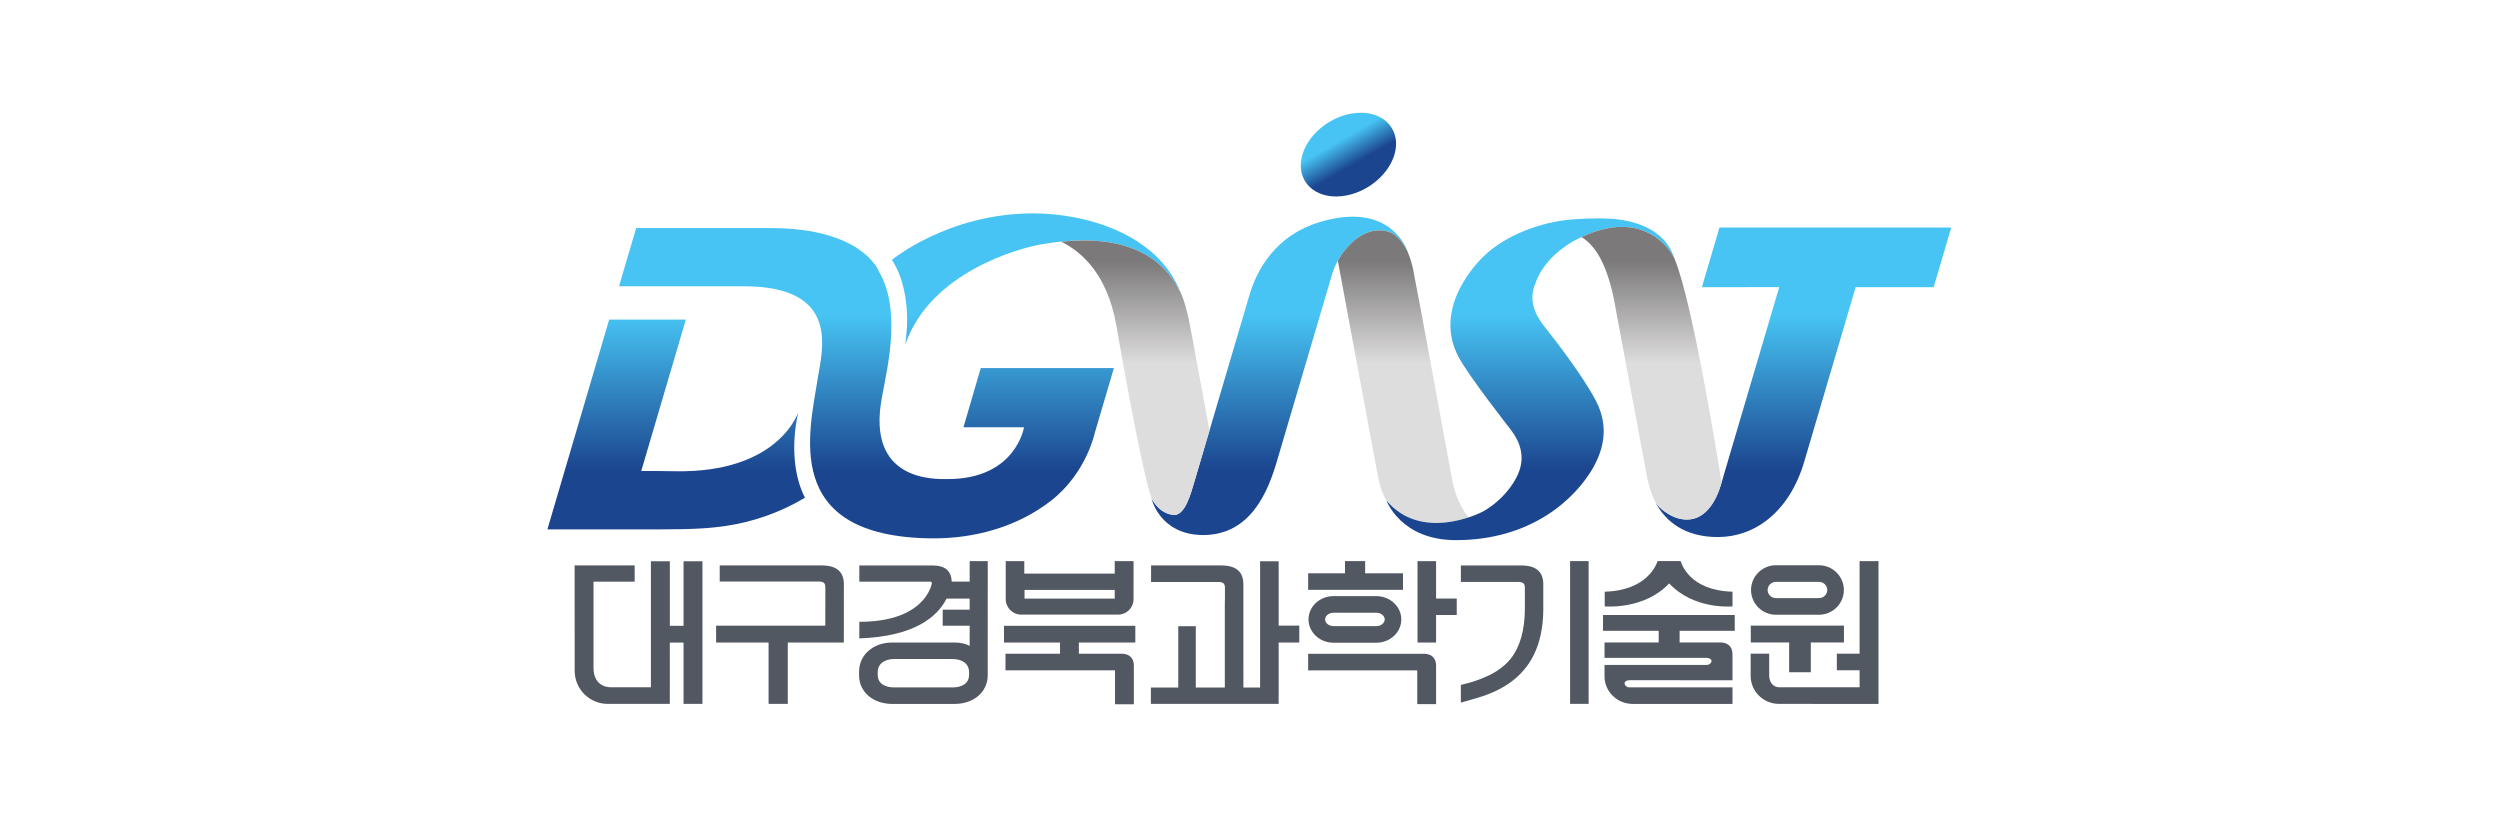 <svg width="1530" height="500" viewBox="0 0 1530 500" fill="none" xmlns="http://www.w3.org/2000/svg">
<path d="M418.327 383.003H409.938V343.477H398.353V420.616L375.143 420.626C371.459 420.767 368.55 419.831 366.502 417.863C364.358 415.81 363.231 412.63 363.231 408.694V355.973H388.419V346.044H351.666L351.696 410.561C351.696 421.708 360.775 430.777 371.902 430.777C371.902 430.777 409.41 430.762 409.923 430.762C409.923 418.82 409.923 429.982 409.938 393.279H418.327V430.777H429.902V343.477H418.327V383.003Z" fill="#525861"/>
<path d="M1113.18 366.058H1086.93C1084.1 366.058 1081.79 363.818 1081.79 361.08C1081.79 358.328 1084.1 356.093 1086.89 356.093H1113.18C1115.99 356.093 1118.28 358.328 1118.28 361.08C1118.28 363.818 1115.99 366.058 1113.18 366.058ZM1113.18 345.927H1086.89C1078.49 345.927 1071.63 352.731 1071.63 361.08C1071.63 369.44 1078.5 376.229 1086.93 376.229H1113.18C1121.58 376.229 1128.45 369.44 1128.45 361.08C1128.45 352.731 1121.58 345.927 1113.18 345.927Z" fill="#525861"/>
<path d="M1094.96 411.409H1108.22V393.196H1128.5V382.874H1071.48V393.196H1094.96V411.409Z" fill="#525861"/>
<path d="M1138.29 343.416H1138.07V400.047H1124.15V410.203H1138.07V420.626H1089.02C1085.27 420.626 1082.74 417.687 1082.74 413.288V400.047H1071.4V413.645C1071.4 423.092 1079.17 430.776 1088.71 430.776L1149.64 430.807V343.416H1138.29Z" fill="#525861"/>
<path d="M627.023 366.053V361.035H682.215V366.33H627.023V366.053ZM624.965 376.138H684.274C689.457 376.138 693.599 372.082 693.725 366.888C693.725 366.888 693.75 343.945 693.75 343.427H682.215V351.036H626.872V343.427H615.504V366.445V366.566V366.672C615.504 371.891 619.746 376.138 624.965 376.138Z" fill="#525861"/>
<path d="M614.433 393.236H648.74V400.095H615.349V410.251H682.387V423.849V431H693.907V407.417C693.907 401.117 689.171 400.206 687.133 400.095H660.259V393.236H694.818V382.999H614.433V393.236Z" fill="#525861"/>
<path d="M842.328 383.19H816.104C813.316 383.19 810.975 381.308 810.975 379.088C810.975 376.879 813.316 374.992 816.089 374.992H842.328C845.106 374.992 847.446 376.879 847.446 379.088C847.446 381.308 845.106 383.19 842.328 383.19ZM842.328 364.831H816.089C807.644 364.831 800.81 371.238 800.81 379.088C800.81 386.949 807.669 393.351 816.104 393.351H842.328C850.748 393.351 857.602 386.949 857.602 379.088C857.602 371.238 850.748 364.831 842.328 364.831Z" fill="#525861"/>
<path d="M858.63 350.866H835.47V343.403H823.13V350.866H800.594V360.977H858.63V350.866Z" fill="#525861"/>
<path d="M878.88 343.428H867.522V393.235H878.88V376.391H891.522V366.301H878.88V343.428Z" fill="#525861"/>
<path d="M872.133 400.136C872.133 400.136 801.099 400.141 800.59 400.141V410.296C800.948 410.296 867.362 410.276 867.362 410.276V430.93H878.882V407.463C878.882 401.142 874.156 400.241 872.133 400.136Z" fill="#525861"/>
<path d="M1021.3 357.271L1021.48 357.079L1021.73 357.271C1036.57 372.877 1058.78 371.241 1060.3 371.115V362.107C1034.17 361.438 1029.12 345.213 1028.56 343.381H1014.45C1013.88 345.213 1008.23 361.438 982.089 362.107V371.115C983.619 371.241 1006.45 372.877 1021.3 357.271Z" fill="#525861"/>
<path d="M981.048 386.05H1015.11V393.196H981.969V402.627C982.477 402.627 1044.46 402.607 1044.46 402.607C1046.16 402.657 1047.48 403.493 1047.48 404.545C1047.48 405.602 1046.16 406.925 1044.46 406.925H981.969V413.875C981.969 423.316 989.719 430.795 999.286 430.795H1060.29V420.644C1059.79 420.644 996.573 420.649 996.573 420.649C995.169 420.443 994.238 419.033 994.238 418.178C994.238 417.126 995.536 416.306 997.202 416.286C997.202 416.286 1057.52 416.321 1060.29 416.321V400.468L1060.27 400.504C1060.27 394.178 1055.48 393.282 1053.48 393.196H1027.92V386.05H1061.66V376.367H981.048V386.05Z" fill="#525861"/>
<path d="M593.076 412.943C593.076 418.429 588.531 420.703 582.925 420.703H547.294C541.703 420.703 537.159 418.429 537.159 412.943V411.408C537.159 405.933 541.703 403.321 547.294 403.321H582.925C588.531 403.321 593.076 405.933 593.076 411.408V412.943ZM593.443 343.403V355.944H582.457C582.321 352.678 581.385 350.373 579.583 348.718L579.568 348.682C577.585 346.926 574.596 346.045 570.665 346.045H568.099H525.896V355.995C526.359 355.995 562.427 355.975 569.352 355.975C569.599 356.01 570.499 356.201 570.238 357.248L570.263 357.223C569.09 362.145 562.301 380.544 525.896 380.544V390.709C559.508 389.481 573.549 377.675 579.311 366.327H593.443V373.105H576.926V382.944V382.964L593.443 382.944L593.438 395.289C591.244 394.041 587.912 393.291 584.802 393.236V393.221H544.939V393.256C534.265 393.643 525.745 400.764 525.745 411.192V413.155C525.745 423.597 534.265 430.371 544.939 430.779V430.824H584.802V430.794C595.708 430.587 604.489 423.743 604.489 413.155C604.489 413.155 604.504 346.05 604.504 343.403H593.443Z" fill="#525861"/>
<path d="M960.895 430.76H972.233V343.4H960.895V430.76Z" fill="#525861"/>
<path d="M931.39 346.05L931.033 346.045H900.994H894.054V356.156H930.092C931.285 356.327 931.954 356.654 932.291 356.941C933.076 357.56 933.217 358.893 933.217 359.89V372.34C933.217 385.581 930.278 395.953 924.476 403.19C921.426 407.005 917.244 410.251 912.015 412.943C910.173 413.854 906.847 415.379 902.524 416.823C901.562 417.125 900.631 417.452 899.62 417.719C899.398 417.784 899.192 417.865 898.976 417.92C897.4 418.363 895.765 418.786 894.039 419.158V430.008C900.148 428.328 909.151 425.731 911.778 424.452C920.565 420.915 927.581 416.043 932.699 409.923C940.519 400.764 944.495 388.173 944.495 372.511V357.494C944.495 353.765 943.378 350.917 941.219 349.014C939.08 347.107 935.759 346.111 931.39 346.05Z" fill="#525861"/>
<path d="M782.532 343.48H771.188V420.765H764.027H761.204H760.957V410.227C760.942 403.252 760.942 391.687 760.947 372.513V357.496C760.947 353.766 759.835 350.918 757.661 349.016C755.522 347.108 752.215 346.107 747.832 346.052V346.041H747.485H740.746H717.42H710.501H704.456V356.187H735.512H746.639C747.767 356.353 748.416 356.655 748.733 356.942C749.518 357.561 749.669 358.895 749.669 359.891V365.965L749.588 369.091V420.508V420.765H731.829V383.242H721.094V420.765H704.341V430.78H782.532V393.237H795.163V382.885H782.532V343.48Z" fill="#525861"/>
<path d="M516.449 357.497C516.449 353.768 515.352 350.914 513.173 349.017C511.034 347.11 507.718 346.108 503.35 346.053V346.043H503.008H496.239H472.938H466.013H440.458V355.907H492.137V355.891H501.961C503.184 356.047 503.823 356.37 504.185 356.656C504.965 357.27 505.106 358.584 505.106 359.6L505.096 382.921H438.259V393.238H470.366V430.766H482.127V393.238H516.424C516.424 392.876 516.449 357.497 516.449 357.497Z" fill="#525861"/>
<path d="M389.336 139.587L378.828 175.207H455.383C514.959 175.207 502.976 214.974 500.556 230.993C495.689 263.232 477.064 328.65 570.367 329.48C595.993 329.692 622.595 322.631 643.45 306.25C664.909 289.396 669.947 265.084 669.982 265.013L681.703 225.276H600.316H600.211C600.211 225.276 589.879 260.68 589.637 261.485H626.692C626.692 261.485 621.755 293.201 579.949 293.201C572.129 293.201 529.926 294.876 539.749 243.071C543.77 221.824 551.455 188.956 537.681 165.746L537.696 165.741C537.535 165.434 527.455 139.662 471.845 139.587H389.336Z" fill="url(#paint0_linear_72_164)"/>
<path d="M797.069 94.636C792.912 108.742 802.147 120.247 817.683 120.247C833.223 120.247 849.232 108.742 853.399 94.636C857.561 80.489 848.311 69 832.79 69C817.25 69 801.236 80.489 797.069 94.636Z" fill="url(#paint1_linear_72_164)"/>
<path d="M1052.31 139.255C1051.23 142.909 1042.63 172.128 1041.56 175.751C1044.81 175.751 1080.79 175.741 1088.88 175.741C1088.48 177.115 1053.75 294.822 1053.75 294.822C1053.09 297.011 1047.19 321.952 1027.75 317.428C1021.69 316.009 1015.3 310.976 1013.24 307.514C1013.24 307.514 1013.32 307.71 1013.49 308.088C1019.56 319.119 1030.89 328.646 1051.35 328.676C1073.77 328.676 1095.05 313.518 1104.19 282.547L1135.67 175.751H1183.4C1184.47 172.128 1193.1 142.909 1194.16 139.255H1052.31Z" fill="url(#paint2_linear_72_164)"/>
<path d="M372.815 195.59L335 323.985H403.05C425.742 323.985 435.304 323.19 444.076 321.887C460.583 319.471 477.281 313.784 492.635 304.59C486.656 293.181 483.622 274.485 488.498 252.362C488.498 252.362 476.626 289.633 413.04 288.395C406.191 288.249 398.315 288.249 392.432 288.269L419.738 195.59H372.815Z" fill="url(#paint3_linear_72_164)"/>
<path d="M545.854 159.043C552.889 169.792 554.978 183.556 555.154 194.326C555.32 202.741 553.961 210.919 553.961 210.919C569.466 166.109 624.638 151.751 636.993 149.587C700.479 138.47 716.835 167.95 722.728 179.45C708.34 142.214 662.861 130.579 632.384 130.579C580.115 130.579 545.854 159.043 545.854 159.043Z" fill="url(#paint4_linear_72_164)"/>
<path d="M806.254 136.351C786.229 142.722 771.479 158.092 764.841 179.968L731.002 294.645C728.788 302.053 725.21 316.26 717.661 315.123C711.375 314.177 707.319 309.798 704.757 305.063C704.757 305.063 709.563 327.458 736.593 327.458C765.465 327.206 775.993 300.896 781.443 282.361L815.297 167.669C819.243 154.242 834.356 136.089 850.651 142.179C853.007 143.085 857.36 145.802 861.416 153.9C861.416 153.9 854.884 132.607 827.854 132.602C821.749 132.602 814.608 133.689 806.254 136.351Z" fill="url(#paint5_linear_72_164)"/>
<path d="M649.374 147.881C662.141 154.101 677.219 167.699 682.966 197.814C682.966 197.814 698.195 286.845 704.782 305.103C705.351 306.054 705.915 306.94 706.448 307.76C709 311.358 712.608 314.353 717.661 315.123C725.21 316.26 728.788 302.053 731.002 294.645L740.212 263.458L728.461 200.164C727.328 193.787 725.778 187.668 724.057 182.731C723.554 181.352 722.955 179.873 722.23 178.333C722.386 178.7 722.567 179.077 722.729 179.45C717.761 169.722 705.255 147.151 663.108 147.151C658.84 147.151 654.27 147.382 649.374 147.881ZM704.782 305.103C704.772 305.093 704.762 305.078 704.757 305.063L704.782 305.103Z" fill="url(#paint6_linear_72_164)"/>
<path d="M818.766 159.546C820.824 170.703 840.834 278.642 842.026 284.691C843.154 290.302 844.291 299.945 848.669 306.517C863.853 324.373 886.132 320.825 898.799 316.648C894.048 310.679 890.651 303.327 888.789 293.926C888.789 293.926 867.023 175.273 864.824 164.906C864.487 163.21 863.425 158.6 861.407 153.869C861.407 153.874 861.417 153.9 861.417 153.9C857.361 145.802 853.007 143.085 850.652 142.179C848.423 141.348 846.213 140.966 844.06 140.966C833.481 140.966 824.07 150.06 818.766 159.546Z" fill="url(#paint7_linear_72_164)"/>
<path d="M960.628 134.438C944.443 135.898 921.399 143.245 907.257 157.603C905.249 159.657 876.443 187.547 892.507 218.2C898.798 230.188 924.132 262.361 924.132 262.361C926.743 265.929 935.349 276.523 928.792 290.75C926.039 296.688 919.738 305.873 908.163 312.747C904.399 314.866 869.568 331.373 848.537 306.361C848.537 306.361 857.299 330.568 890.927 330.568C937.06 330.568 964.05 305.515 975.192 285.893C980.869 275.617 985.187 261.521 976.682 245.24C968.705 229.987 951.725 208.08 944.987 199.56C938.862 191.835 935.586 183.033 939.612 173.562C942.883 163.688 951.292 154.322 962.767 147.629L962.731 147.664C1008.84 122.773 1024.86 158.434 1024.86 158.434C1017.66 135.229 989.374 133.684 981.236 133.729L981.302 133.684C980.119 133.679 978.946 133.669 977.754 133.669C973.129 133.669 968.146 133.779 960.628 134.438Z" fill="url(#paint8_linear_72_164)"/>
<path d="M967.885 145.057C976.486 150.432 982.907 161.126 987.437 181.639L1008.05 292.29C1009.53 299.109 1011.32 304.026 1013.32 307.624C1015.46 311.091 1021.77 316.023 1027.75 317.427C1041.68 320.683 1048.66 308.771 1051.74 300.971C1052.42 299.109 1053.03 297.212 1053.59 295.299C1053.59 295.299 1036.65 186.646 1024.83 158.353C1024.36 157.351 1015.4 138.852 992.696 138.852C985.761 138.852 977.538 140.578 967.885 145.057Z" fill="url(#paint9_linear_72_164)"/>
<defs>
<linearGradient id="paint0_linear_72_164" x1="530.264" y1="40.201" x2="530.264" y2="287.835" gradientUnits="userSpaceOnUse">
<stop stop-color="#0D8AD5"/>
<stop offset="0.151" stop-color="#47C4F3"/>
<stop offset="0.371" stop-color="#47C4F3"/>
<stop offset="0.616" stop-color="#47C4F3"/>
<stop offset="1" stop-color="#1B458F"/>
</linearGradient>
<linearGradient id="paint1_linear_72_164" x1="807.279" y1="61.72" x2="829.455" y2="100.151" gradientUnits="userSpaceOnUse">
<stop stop-color="#0D8AD5"/>
<stop offset="0.151" stop-color="#47C4F3"/>
<stop offset="0.371" stop-color="#47C4F3"/>
<stop offset="0.616" stop-color="#47C4F3"/>
<stop offset="1" stop-color="#1B458F"/>
</linearGradient>
<linearGradient id="paint2_linear_72_164" x1="1103.7" y1="40.2" x2="1103.7" y2="287.833" gradientUnits="userSpaceOnUse">
<stop stop-color="#0D8AD5"/>
<stop offset="0.151" stop-color="#47C4F3"/>
<stop offset="0.371" stop-color="#47C4F3"/>
<stop offset="0.616" stop-color="#47C4F3"/>
<stop offset="1" stop-color="#1B458F"/>
</linearGradient>
<linearGradient id="paint3_linear_72_164" x1="413.818" y1="40.2" x2="413.818" y2="287.833" gradientUnits="userSpaceOnUse">
<stop stop-color="#0D8AD5"/>
<stop offset="0.151" stop-color="#47C4F3"/>
<stop offset="0.371" stop-color="#47C4F3"/>
<stop offset="0.616" stop-color="#47C4F3"/>
<stop offset="1" stop-color="#1B458F"/>
</linearGradient>
<linearGradient id="paint4_linear_72_164" x1="634.291" y1="40.199" x2="634.291" y2="287.841" gradientUnits="userSpaceOnUse">
<stop stop-color="#0D8AD5"/>
<stop offset="0.151" stop-color="#47C4F3"/>
<stop offset="0.371" stop-color="#47C4F3"/>
<stop offset="0.616" stop-color="#47C4F3"/>
<stop offset="1" stop-color="#1B458F"/>
</linearGradient>
<linearGradient id="paint5_linear_72_164" x1="783.087" y1="40.197" x2="783.087" y2="287.833" gradientUnits="userSpaceOnUse">
<stop stop-color="#0D8AD5"/>
<stop offset="0.151" stop-color="#47C4F3"/>
<stop offset="0.371" stop-color="#47C4F3"/>
<stop offset="0.616" stop-color="#47C4F3"/>
<stop offset="1" stop-color="#1B458F"/>
</linearGradient>
<linearGradient id="paint6_linear_72_164" x1="694.793" y1="328.026" x2="694.793" y2="159.635" gradientUnits="userSpaceOnUse">
<stop stop-color="#DEDDDE"/>
<stop offset="0.1" stop-color="#DEDDDE"/>
<stop offset="0.626" stop-color="#DEDDDE"/>
<stop offset="1" stop-color="#7B7979"/>
</linearGradient>
<linearGradient id="paint7_linear_72_164" x1="858.783" y1="328.026" x2="858.783" y2="159.634" gradientUnits="userSpaceOnUse">
<stop stop-color="#DEDDDE"/>
<stop offset="0.1" stop-color="#DEDDDE"/>
<stop offset="0.626" stop-color="#DEDDDE"/>
<stop offset="1" stop-color="#7B7979"/>
</linearGradient>
<linearGradient id="paint8_linear_72_164" x1="936.7" y1="40.199" x2="936.7" y2="287.829" gradientUnits="userSpaceOnUse">
<stop stop-color="#0D8AD5"/>
<stop offset="0.151" stop-color="#47C4F3"/>
<stop offset="0.371" stop-color="#47C4F3"/>
<stop offset="0.616" stop-color="#47C4F3"/>
<stop offset="1" stop-color="#1B458F"/>
</linearGradient>
<linearGradient id="paint9_linear_72_164" x1="1010.74" y1="328.026" x2="1010.74" y2="159.633" gradientUnits="userSpaceOnUse">
<stop stop-color="#DEDDDE"/>
<stop offset="0.1" stop-color="#DEDDDE"/>
<stop offset="0.626" stop-color="#DEDDDE"/>
<stop offset="1" stop-color="#7B7979"/>
</linearGradient>
</defs>
</svg>

